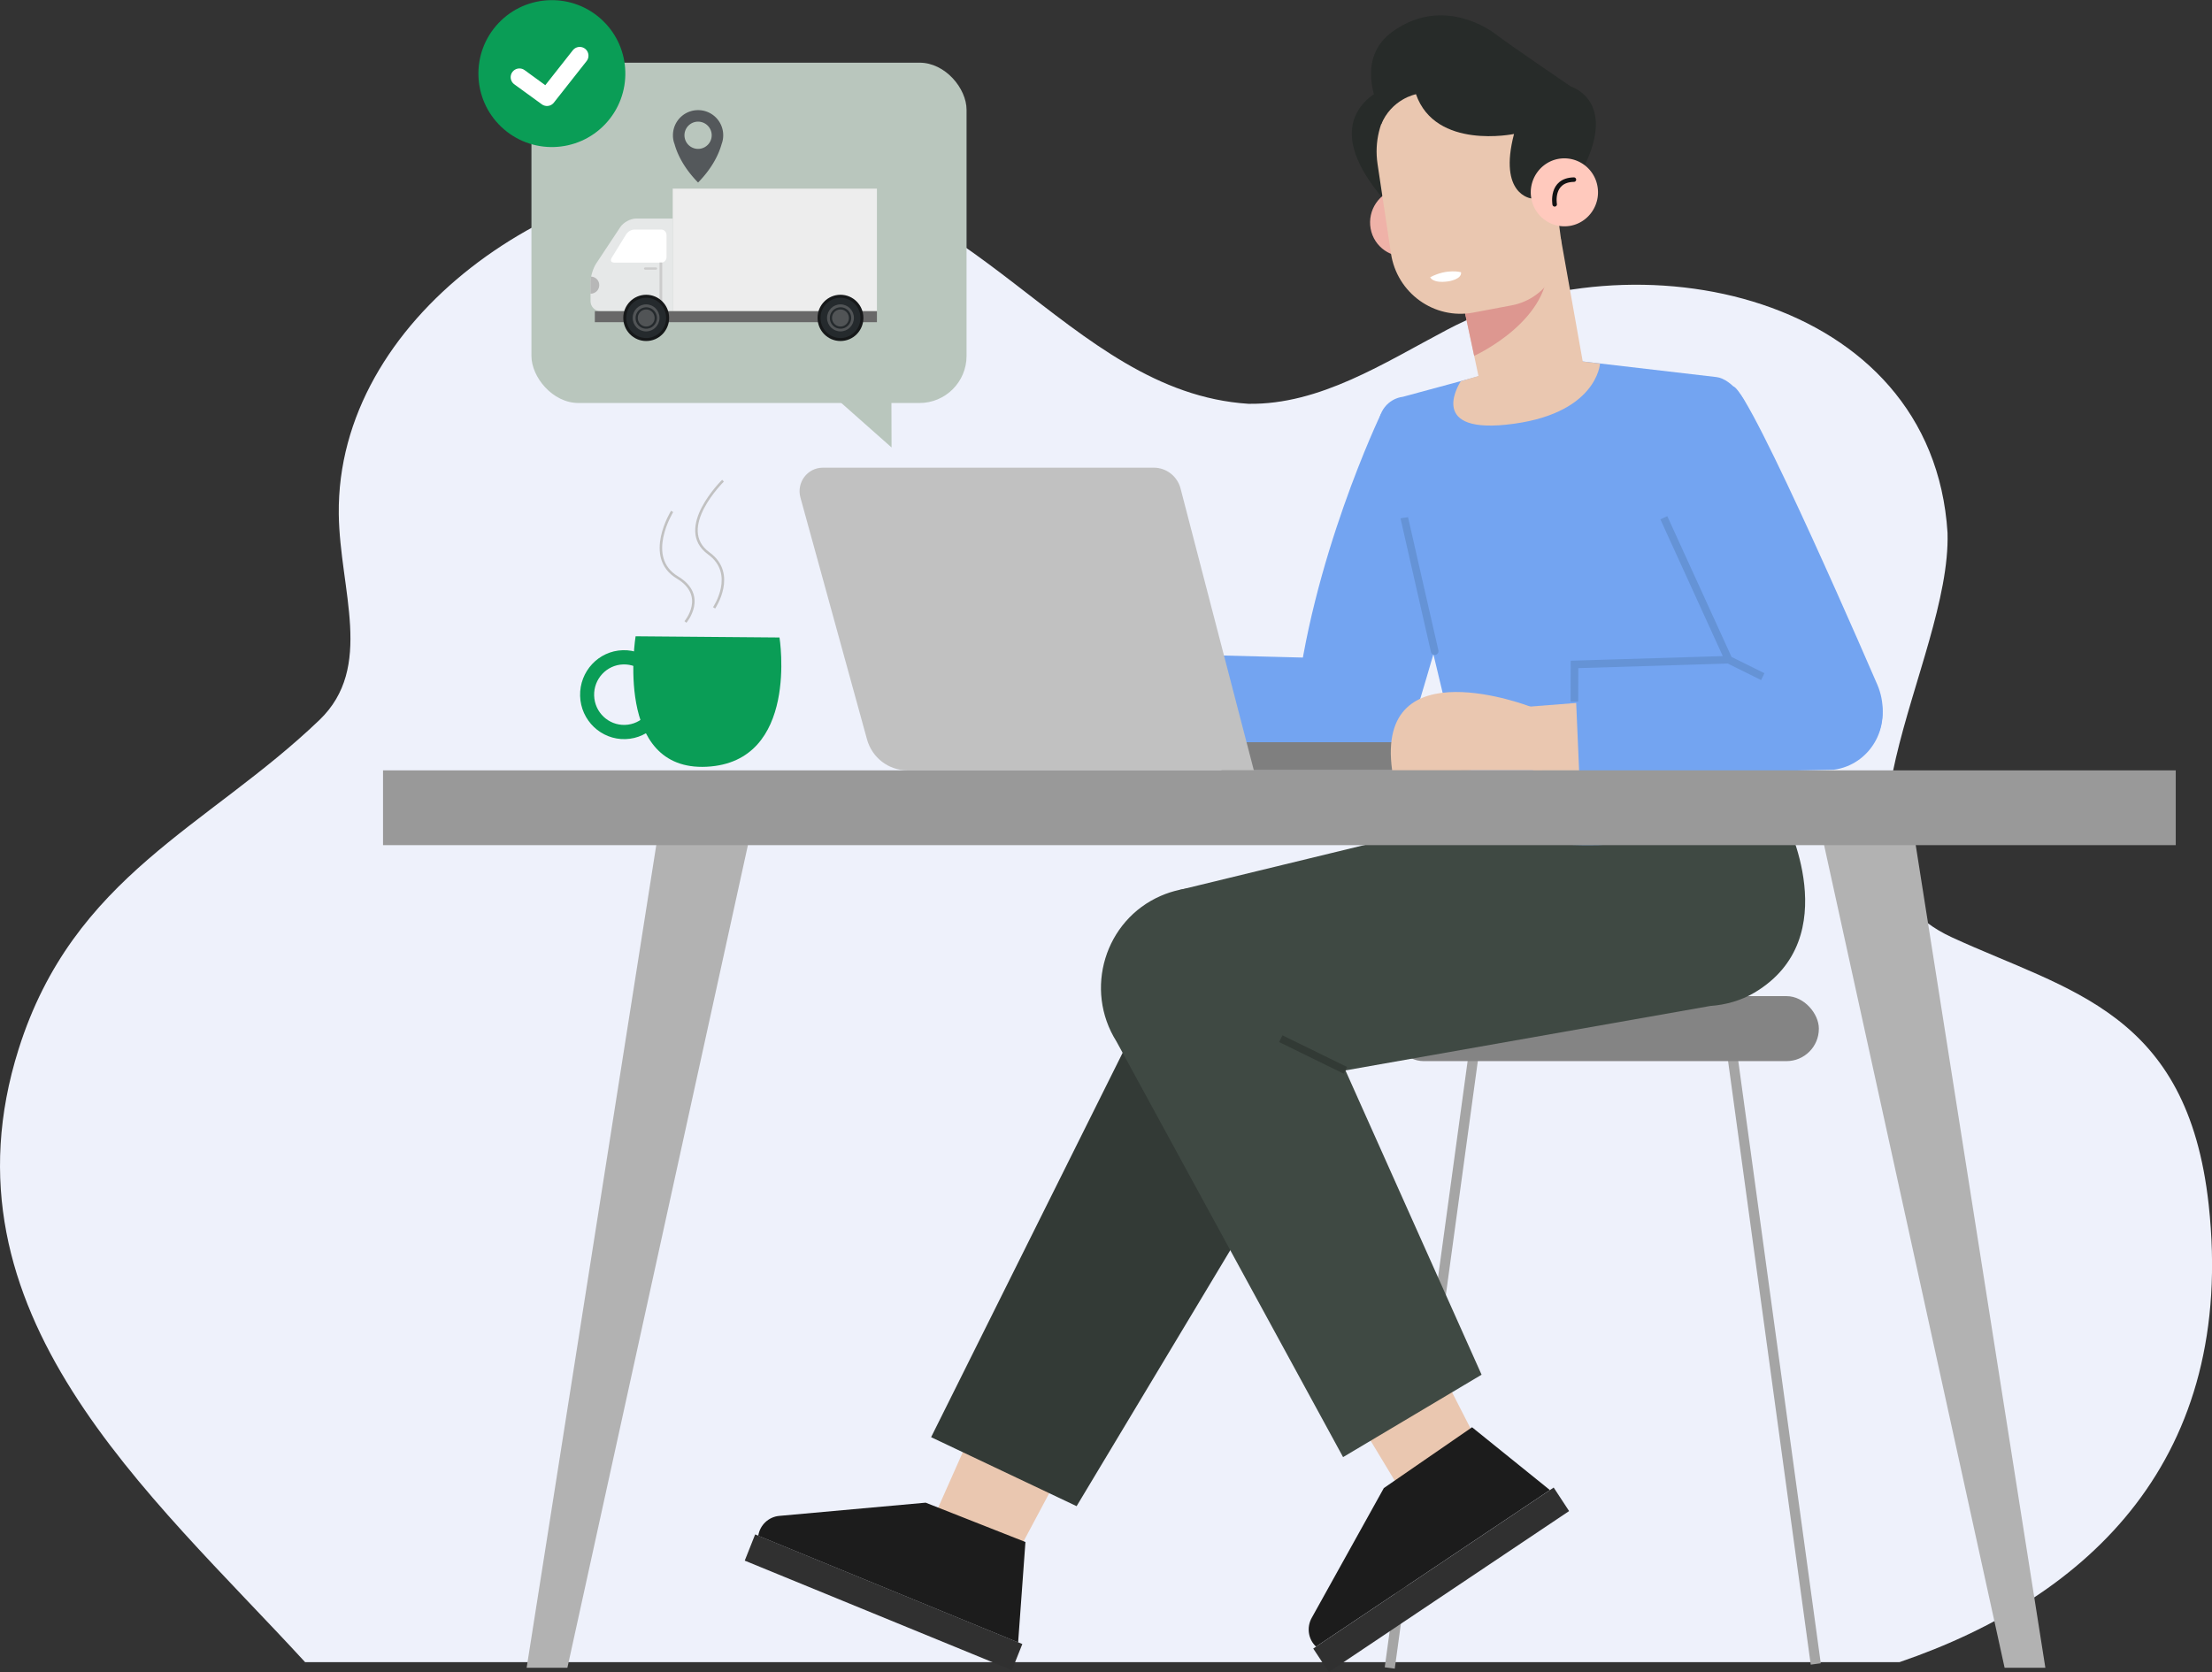 <svg xmlns="http://www.w3.org/2000/svg" xmlns:xlink="http://www.w3.org/1999/xlink" viewBox="0 0 220.89 167" xmlns:v="https://vecta.io/nano"><rect x="0" y="0" width="220.89" height="167" fill="#333333" stroke="none"/><style><![CDATA[.j{fill:none}.k{fill:#eac7b0}.l{stroke-miterlimit:10}.m{fill:#252a2d}.n{fill:#73a4f1}.o{fill:#272b29}.p{stroke-linecap:round}.q{stroke-linejoin:round}]]></style><path d="M30.46 166c-15.52-16.9-36.92-34.87-28.6-61.22 5.47-17.33 18.88-22.17 30.03-32.86 5.5-5.28 2.04-12.95 1.94-20.57-.23-19.52 21.55-34.66 41.57-34.34 21.69.34 31.08 22.15 49.27 23.32 7.14.11 13.54-4.08 19.86-7.41 18.73-9.87 48.45-3.58 49.95 20.29.39 12.89-14.28 33.62.42 40.4 11.71 5.4 23.55 7.39 25.66 26.72 2.76 25.29-11.84 39.17-30.88 45.68H30.46z" fill="#eef1fb"/><path d="M172.77 103.74l8.55 62.45m-34.14-61.05l-8.4 61.45" stroke="#a5a5a5" stroke-width="1.01" class="j l"/><rect x="138.93" y="99.49" width="42.7" height="6.49" rx="3.23" fill="#848484"/><path d="M99.2 138.16l-6.32 14.23 8.53 3.06 8.08-15.16-10.29-2.13z" class="k"/><path d="M92.45 150.08l-14.62 1.32c-1.07.09-1.95.91-2.11 1.99h0l25.95 10.65.73-10.03-9.94-3.92z" fill="#1c1c1c"/><path d="M101.05 166.81l-26.68-10.94 1.04-2.62 26.68 10.95-1.04 2.61z" fill="#303030"/><path d="M131.91,109.78l-24.4,40.65-14.53-6.89,21.09-42.33c2.39-5.66,9.24-7.81,14.38-4.52h0c4.35,2.78,5.85,8.48,3.47,13.08Z" fill="#333a36"/><path d="M178.24 81.7s6.17 11.97-3.04 17.44c-1.34.79-2.86 1.22-4.4 1.33l-39.41 6.96-13.71-18.52 29.4-7.14 31.16-.08z" fill="#3f4943"/><path d="M132.27 136.28l8.04 13.31 7.32-5.39-7.82-15.31-7.54 7.39z" class="k"/><path d="M138.18 148.64l-7.19 12.94c-.53.95-.36 2.14.43 2.88h0l23.35-15.64-7.77-6.27-8.82 6.08z" fill="#1c1c1c"/><path d="M156.69 150.92l-24 16.08-1.55-2.35 24.01-16.08 1.54 2.35z" fill="#303030"/><path d="M128.57,93.97l19.38,43.33-13.83,8.23-22.63-41.51c-3.27-5.2-1.16-12.12,4.44-14.55h0c4.73-2.05,10.22-.1,12.63,4.5Z" fill="#3f4943"/><path d="M134.35 106.9l-6.45-3.16" stroke="#323a35" stroke-width=".75" class="j l"/><path d="M114.3 69.68l6.81-.53-.21 6.89-5.89-.01-.71-6.35z" fill="#fcc3cb"/><path d="M114.81,69.68s-15.6-6.08-13.87,6.34h14.97l-1.11-6.34Z" fill="#ffc9bd"/><g class="n"><path d="M137.89,41.36s-7.03,14.65-8.54,29.65c-.17,1.68,1.52,3.35,2.83,4.41h0c2.95,2.38,7.9,0,9-3.46,0,0,8.5-28.18,7.58-28.83-.22-.15-10.87-1.77-10.87-1.77Z"/><path d="M133.44 65.76l-21.52-.55 1.61 11.05 21.53.11c.81.04 1.63-.14 2.34-.55 2.41-1.43 3.44-4.59 2.06-7.26h0c-1.14-2.21-3.62-3.37-6.02-2.81zm21.17-30.06l-14.52 3.93c-1.48.19-2.54 1.54-2.39 3.04l9.38 39.1s5.31 5.99 31.16-.08l-3.61-39.91c.18-1.54-1.71-3.95-3.23-4.12l-16.79-1.96z"/></g><path d="M143.25,64.96c.3,1.31-3-13.12-3.02-13.25" stroke="#6593d6" stroke-width=".76" class="j l"/><path d="M146.56 76.94h-24.59v-2.81h24.59c.77 0 1.39.63 1.39 1.4h0c0 .77-.62 1.4-1.39 1.4z" fill="#7f7f7f"/><path d="M125.21 76.94h-34.6c-1.88 0-3.52-1.26-4.03-3.09l-6.65-24.16c-.41-1.5.7-2.98 2.24-2.98h33.05c1.25 0 2.35.85 2.67 2.08l7.32 28.15z" fill="#c1c1c1"/><path d="M161.43,45.59s7.91,15.84,16.85,28.61c1,1.43,3.37,2.14,5.1,2.07h0c3.91-.17,5.57-4.43,4.09-7.89,0,0-12.63-29.3-14.37-29.78-.27-.07-11.67,6.99-11.67,6.99Z" class="n"/><g class="k"><path d="M152.39 70.6l6.8-.53-.21 6.88h-5.89l-.7-6.35z"/><path d="M152.89,70.6s-15.6-6.08-13.87,6.34h14.97l-1.11-6.34Z"/></g><path d="M181.69 65.61l-24.46.74.48 11.07 25.41-.54c3.62-.49 5.82-4.29 4.48-7.72h0c-.94-2.41-3.37-3.87-5.91-3.55z" class="n"/><path d="M166.15 51.71l6.47 14.18-15.39.47-.01 3.71m15.4-4.18l3.41 1.69" stroke="#6593d6" stroke-width=".76" class="j l"/><g class="o"><path d="M138.27 8.78c-.14.16-7.32 2.8.02 11.27l5.63-10.14-5.65-1.13z"/><path d="M141.5 10.64s-3.31 1.26-3.62 3.45l-.3-3.63s-2.25-4.63 1.49-7.31c4.55-3.26 8.96-.75 10.31.28 1.35 1.04 7.5 5.22 7.5 5.22s5.05 1.49.75 9.04l-3.73.52-2.21-5.56-5.62-1.92-4.57-.09z"/></g><path d="M143.47,21.59c.34,1.84-.87,3.62-2.69,3.96-1.82,.34-3.58-.88-3.91-2.72s.87-3.62,2.69-3.96c1.82-.34,3.58,.88,3.91,2.72Z" fill="#efb2a8"/><path d="M145.32,26.64l2.53,11.9c.59,3.35,2.76,3.21,5.8,2.64h0c2.6-.49,4.67-1.73,4.49-4.58l-2.3-12.93-10.53,2.98Z" class="k"/><path d="M147.21,35.54s7.92-3.57,7.34-9.63l-8.68,3.38,1.34,6.25Z" fill="#dd9790"/><path d="M150.94 30.5l-3.82.72c-3.9.73-7.63-1.95-8.22-5.92l-1.34-8.93c-.66-4.42 2.26-8.57 6.61-9.39h0c4.45-.83 9.5 1.99 10.33 6.49l1.35 10.19c.43 3.24-1.73 6.25-4.91 6.84z" class="k"/><path d="M152.92,19.82s-3.32-.35-1.73-6.44c0,0-7.84,1.63-9.79-3.97l3.58-3.77,8,1.43,2.66,5.09-.37,4.49-2.35,3.17Z" class="o"/><path d="M159.52 18.59c.34 1.84-.87 3.62-2.69 3.96a3.36 3.36 0 0 1-3.91-2.72c-.34-1.84.87-3.62 2.69-3.96a3.36 3.36 0 0 1 3.91 2.72z" fill="#ffc9bd"/><path d="M155.25,20.41s-.44-2.42,1.92-2.47" stroke="#131314" stroke-width=".45" class="j p q"/><path d="M141.4 9.41s-2.45.45-3.51 3.09l1.04-7.23 4.8-1.64 3.63 1.19-.62 4.64-5.33-.04z" class="o"/><path d="M145.88 38.07l5.13-1.52 6.65-.49 2.12.25s-.3 5.18-9.41 6.11c-7.96.81-4.49-4.35-4.49-4.35z" class="k"/><path d="M66.14 80.57l-13.55 86h4.07l19.23-87.65-9.75 1.65zm124.56 0l13.55 86h-4.07l-19.23-87.65 9.75 1.65z" fill="#b2b2b2"/><path d="M38.25 76.94h179.02v7.47H38.25z" fill="#999"/><g fill="#0a9d56"><path d="M77.84 63.67s2.01 12.45-7.28 12.91-7.09-13.03-7.09-13.03l14.38.12z"/><path d="M62.45 73.82c-2.42.07-4.45-1.86-4.52-4.31s1.84-4.5 4.26-4.57 4.45 1.86 4.52 4.31-1.84 4.5-4.26 4.57zm-.22-7.46c-1.65.05-2.95 1.45-2.9 3.11.05 1.67 1.43 2.98 3.08 2.93s2.95-1.45 2.9-3.11c-.05-1.67-1.43-2.98-3.08-2.93z"/></g><path d="M71.31 60.71s2.3-3.39-.53-5.44c-3.44-2.49 1.42-7.26 1.42-7.26m-5.08 3.07s-2.84 4.57.52 6.59c3.04 1.83.81 4.45.81 4.45" stroke="#c1c1c1" stroke-width=".25" class="j l"/><path d="M142.82 27.69s.21.64 1.82.41c0 0 1.36-.2 1.26-.91 0 0-1.37-.4-3.08.5z" fill="#fff"/><g fill="#b9c6bd"><rect x="53.07" y="6.26" width="43.45" height="33.99" rx="4.7" transform="matrix(-1 0 0 -1 149.59 46.51)"/><path d="M89.01 37.73l.02 6.96-7.86-6.96h7.84z"/></g><circle cx="55.14" cy="7.34" r="7.34" transform="matrix(.687 -.726 .726 .687 11.9 42.34)" fill="#0a9d56"/><path d="M51.87 7.71l2.75 2 3.27-4.15" stroke="#fff" stroke-width="1.75" class="j p q"/><path d="M67.18 21.83h-3.67c-.55 0-1.25.38-1.56.84l-2.43 3.67c-.3.46-.55 1.29-.55 1.84v1.9c0 .55.45 1 1 1h7.21v-9.25z" fill="#e6e8e8"/><path d="M67.18 18.84h20.39v12.24H67.18z" fill="#ededed"/><path d="M59.02 27.64a2.7 2.7 0 0 0-.06.54v1.15h.03a.85.85 0 0 0 .85-.85.84.84 0 0 0-.81-.85z" fill="#b7b7b7"/><path d="M61.3 26.22c-.28 0-.38-.21-.22-.47l1.45-2.35c.16-.26.52-.47.8-.47h2.72c.28 0 .51.25.51.57v2.16c0 .31-.23.57-.51.57h-4.74z" fill="#fff"/><path d="M59.4 31.08h28.17v1.1H59.4z" fill="#686868"/><path d="M65.86 26.22h.27v4.85h-.27zm-.24.6c0 .06-.05.11-.11.11h-1.09c-.06 0-.11-.05-.11-.11h0c0-.06.05-.11.11-.11h1.09c.06 0 .11.05.11.11h0z" fill="#ccc"/><path d="M86.22,31.75c0,1.28-1.03,2.31-2.29,2.31s-2.29-1.03-2.29-2.31,1.03-2.31,2.29-2.31,2.29,1.03,2.29,2.31Z" fill="#161819"/><path d="M85.92 31.75a2 2 0 0 1-1.99 2.01 2 2 0 0 1-1.99-2.01 2 2 0 0 1 1.99-2.01 2 2 0 0 1 1.99 2.01z" class="m"/><path d="M85.27,31.75c0,.74-.6,1.35-1.34,1.35s-1.34-.6-1.34-1.35,.6-1.35,1.34-1.35,1.34,.6,1.34,1.35Z" fill="#515456"/><use xlink:href="#B" class="m"/><path d="M66.82,31.75c0,1.28-1.03,2.31-2.29,2.31s-2.29-1.03-2.29-2.31,1.03-2.31,2.29-2.31,2.29,1.03,2.29,2.31Z" fill="#161819"/><path d="M66.52 31.75a2 2 0 0 1-1.99 2.01 2 2 0 0 1-1.99-2.01 2 2 0 0 1 1.99-2.01 2 2 0 0 1 1.99 2.01z" class="m"/><path d="M65.86,31.75c0,.74-.6,1.35-1.34,1.35s-1.34-.6-1.34-1.35,.6-1.35,1.34-1.35,1.34,.6,1.34,1.35Z" fill="#515456"/><use xlink:href="#B" x="-19.4" class="m"/><path d="M69.71 11c-1.39 0-2.51 1.12-2.51 2.51v.03a2.38 2.38 0 0 0 .16.85c.24.87.84 2.3 2.35 3.84 1.51-1.54 2.11-2.97 2.35-3.84a2.42 2.42 0 0 0 .16-.85v-.03c0-1.39-1.12-2.51-2.51-2.51zm0 3.87a1.36 1.36 0 1 1 0-2.72 1.36 1.36 0 1 1 0 2.72z" fill="#54585b"/><defs ><path id="B" d="M83.93 32.83c-.59 0-1.06-.48-1.06-1.07a1.07 1.07 0 0 1 1.06-1.07 1.07 1.07 0 1 1 0 2.14zm0-1.92a.84.84 0 0 0-.84.85c0 .47.38.85.84.85s.84-.38.84-.85-.38-.85-.84-.85z"/></defs></svg>